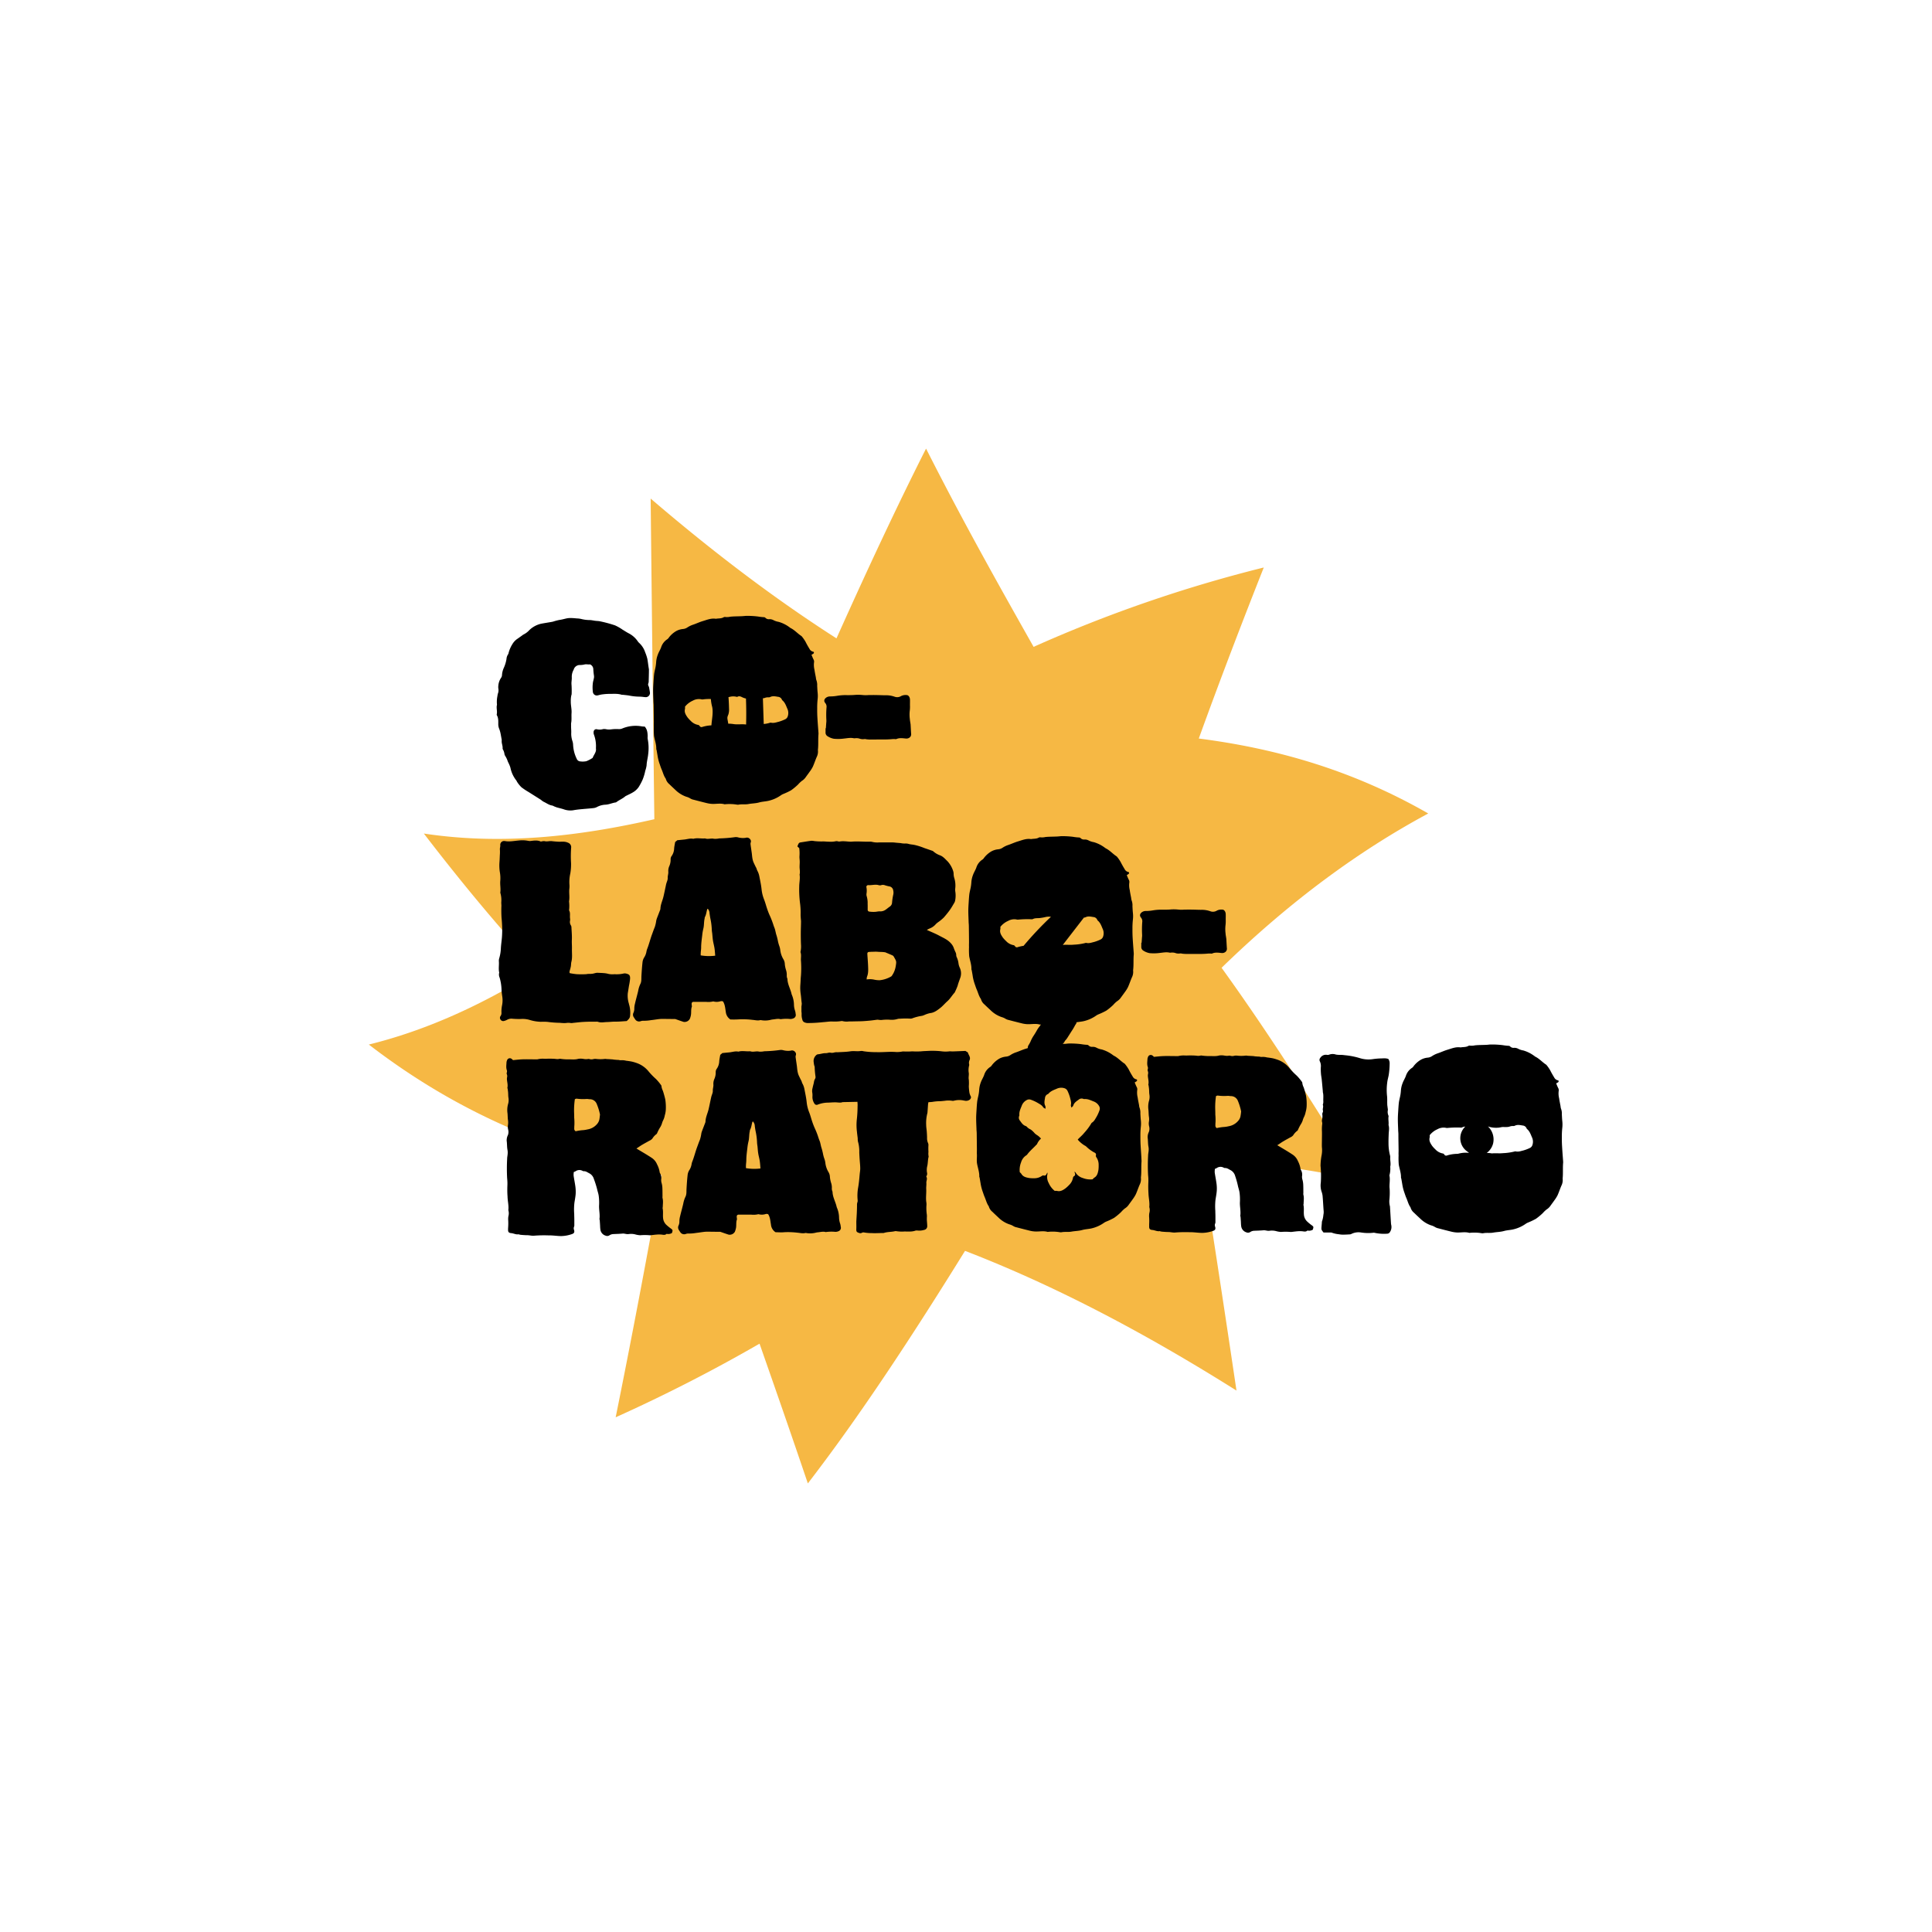 <svg id="Camada_1" data-name="Camada 1" xmlns="http://www.w3.org/2000/svg" viewBox="0 0 1080 1080"><defs><style>.cls-1{fill:#f6b844;}</style></defs><path class="cls-1" d="M682.87,541c38.51-37.45,77-65.55,115.53-86.26-42.75-24.51-85.51-36.41-128.27-41.9,12.11-33.45,24.22-65,36.33-95.61a769.76,769.76,0,0,0-128.67,44.37c-20-35.4-40.08-71.21-60.12-110.83-16.69,33-33.38,68.87-50.07,106.08C433,334.7,398.35,308.4,363.72,278.7q1,93.63,2.06,179.25c-42.95,9.8-85.9,14.51-128.85,8,21.28,27.72,42.57,53.32,63.85,76.26-31.53,19.82-63.06,33.92-94.6,41.7,54.57,42,109.14,61.64,163.71,73Q357,728.82,344.16,792.28a902.08,902.08,0,0,0,80.43-41.16c9,25.7,18,51.51,27,78.12,29.29-38,58.58-82.72,87.87-130,50.58,19.49,101.16,46.26,151.74,78.1-6.53-44-13.06-86.8-19.58-128,29.72.3,59.44,3.47,89.16,11C734.79,617.57,708.83,577,682.87,541Z"/><path d="M873.8,650a5.08,5.08,0,0,0,0-.78c-.2-2.79-.43-5.58-.59-8.37-.11-1.75-.14-3.5-.13-5.26a45.17,45.17,0,0,1,.24-5.07,17,17,0,0,0,0-3.9c-.13-1.22-.17-2.45-.24-3.66a7.74,7.74,0,0,0-.47-3.23,5.68,5.68,0,0,1-.25-1.34c-.27-1.47-.6-2.93-.79-4.41a11.15,11.15,0,0,1-.26-4.07,2.48,2.48,0,0,0-.28-1.71c-.41-.8-.72-1.64-1.13-2.59A11.89,11.89,0,0,0,871,605c.42-.35.38-1-.11-1.08a3,3,0,0,1-2.09-1.63c-.78-1.27-1.52-2.57-2.19-3.9a20.26,20.26,0,0,0-2.23-3.19c-2.15-1.35-3.8-3.37-6.11-4.5-.28-.15-.51-.4-.79-.57a19.11,19.11,0,0,0-5.92-2.91,9.72,9.72,0,0,1-2.78-.89,4.36,4.36,0,0,0-2.41-.59,2.64,2.64,0,0,1-2.15-.73,1.21,1.21,0,0,0-.86-.39,27.83,27.83,0,0,1-3.29-.37,48.55,48.55,0,0,0-6.82-.36c-.71,0-1.42.14-2.13.17-2.2.11-4.4.07-6.59.29a8.3,8.3,0,0,1-2.9.15,1.47,1.47,0,0,0-.93.24c-1.32.71-2.81.49-4.2.77-2.63-.43-5,.6-7.44,1.33-1.74.52-3.4,1.3-5.11,1.9a13.86,13.86,0,0,0-3.51,1.69,5.26,5.26,0,0,1-2.36.8,9.71,9.71,0,0,0-3.7,1.11,14,14,0,0,0-4.1,3.57,3.93,3.93,0,0,1-.9,1,8.3,8.3,0,0,0-3.49,4.54c-.5,1.4-1.36,2.68-1.85,4.09a13.83,13.83,0,0,0-.93,4.17,23.31,23.31,0,0,1-.66,4.19c-.19.9-.4,1.79-.5,2.69-.15,1.42-.24,2.86-.33,4.29s-.21,3.12-.21,4.68c0,1.95.1,3.9.17,5.85,0,.84.12,1.67.13,2.51,0,3,.08,6.11.11,9.17,0,.9-.07,1.82,0,2.72a43.43,43.43,0,0,0,.1,5.22c.42,2.42,1.33,4.77,1.24,7.28,0,.18.14.36.17.55.12.58.21,1.15.31,1.73s.2,1.14.29,1.72a25.55,25.55,0,0,0,1.25,4.71c.31.91.6,1.82,1,2.72.75,1.72,1.15,3.59,2.29,5.14a6,6,0,0,0,2,3.08c1.12,1.09,2.27,2.16,3.41,3.22a16.21,16.21,0,0,0,6.08,3.79,8.38,8.38,0,0,1,2.3,1,6,6,0,0,0,1.81.68c2.51.66,5,1.31,7.56,1.93a16.56,16.56,0,0,0,2.11.34c2.52.27,5.08-.47,7.58.25a.46.46,0,0,0,.2,0,25.09,25.09,0,0,1,6.42.15,3.8,3.8,0,0,0,1.16.07c1.86-.39,3.75,0,5.63-.35s4-.34,6-.9c1.68-.48,3.48-.51,5.18-.91a19.79,19.79,0,0,0,7.08-3.19,7.2,7.2,0,0,1,1.2-.63,38.26,38.26,0,0,0,4.38-2.08,33.16,33.16,0,0,0,3.89-3.23,15.42,15.42,0,0,1,2.09-2,7.24,7.24,0,0,0,2.22-2.15c.72-1,1.47-2,2.17-3a18.88,18.88,0,0,0,1.75-2.79c.8-1.77,1.39-3.64,2.17-5.42a6.82,6.82,0,0,0,.69-3.6,2.26,2.26,0,0,1,0-.58C873.81,655.75,873.55,652.88,873.8,650Zm-58-5.24a4.16,4.16,0,0,1-1.14.25,19.55,19.55,0,0,0-5.78.91,1.18,1.18,0,0,1-1.52-.55,1.25,1.25,0,0,0-.94-.59,7.4,7.4,0,0,1-4-2.23,16.69,16.69,0,0,1-1.84-2c-.94-1.4-1.89-2.83-1.39-4.68a5.32,5.32,0,0,0,0-1.27,11.39,11.39,0,0,1,4.37-3.36,7,7,0,0,1,4.55-.81,3.12,3.12,0,0,0,.95.11,55.1,55.1,0,0,1,7.38-.22,1.82,1.82,0,0,0,.78-.05,4.72,4.72,0,0,1,1.88-.51c-.13.12-.25.25-.37.38a9,9,0,0,0,1.72,13.71,6.65,6.65,0,0,0,.75.64c-.36,0-.74-.11-1.11-.11A15.75,15.75,0,0,0,815.79,644.79ZM856.65,640a2.73,2.73,0,0,1-1.47,1.74,22.75,22.75,0,0,1-3.65,1.38c-1.37.32-2.75.87-4.23.52a1.47,1.47,0,0,0-.77.09,31.75,31.75,0,0,1-6.35.89c-2.07.24-4.14-.09-6.19.15a13.52,13.52,0,0,0-2.91-.25,9.55,9.55,0,0,0,3.56-5.25,10,10,0,0,0-2.87-9.59,13.84,13.84,0,0,0,5.41.72c1.15,0,2.28-.49,3.47-.39a12.63,12.63,0,0,0,1.74,0,5.42,5.42,0,0,0,1.34-.2,5.23,5.23,0,0,1,2.1-.36,1.79,1.79,0,0,0,.95-.15c1.45-.74,3-.37,4.41-.13a2.52,2.52,0,0,1,2.14,1.5,1.27,1.27,0,0,0,.32.49c1.41,1.18,2,2.88,2.67,4.48A5.77,5.77,0,0,1,856.65,640Z"/><path d="M679.15,653.4a11.23,11.23,0,0,0-.12,2c.29,2.06.72,4.11,1,6.18a20.72,20.72,0,0,1,.15,4.09c-.12,1.68-.46,3.34-.71,5a35,35,0,0,0-.1,6.23c0,1,.06,2.08.06,3.12s0,1.94,0,2.91a2.18,2.18,0,0,1-.14,1,2.36,2.36,0,0,0,0,1.88c.33,1.25,0,1.87-1.19,2.27a19.4,19.4,0,0,1-5.93,1.11c-2.41,0-4.77-.44-7.19-.38a75.34,75.34,0,0,0-7.81.15c-1.39.19-2.69-.25-4.05-.25-1.09,0-2.19-.1-3.29-.18a7.63,7.63,0,0,1-1.15-.18c-.12,0-.25-.17-.35-.15-1.47.29-2.77-.53-4.18-.64s-1.77-.7-1.76-1.87c0-.45,0-.9,0-1.35a30.66,30.66,0,0,0,0-3.71,10.15,10.15,0,0,1,.09-2.53,5.92,5.92,0,0,0,0-3.26,1,1,0,0,1,0-.39c.24-2.49-.42-4.92-.47-7.38a52.72,52.72,0,0,1-.08-6,26.54,26.54,0,0,0-.13-4.08,102.55,102.55,0,0,1,0-11c0-.91.23-1.81.29-2.72a8.42,8.42,0,0,0-.07-2.13c-.36-1.72-.22-3.47-.48-5.19a6.64,6.64,0,0,1,.69-3.2,5.18,5.18,0,0,0,.15-3.06,6.52,6.52,0,0,1-.12-2.71,8.5,8.5,0,0,0,0-2.71c-.2-1.29-.14-2.61-.29-3.9a12.65,12.65,0,0,1,.44-5.39,8,8,0,0,0,.08-3.3c-.14-1.1-.07-2.2-.21-3.29-.06-.51-.13-1-.21-1.54,0-.19-.19-.39-.15-.55.38-1.58-.12-3.11-.24-4.66a4.58,4.58,0,0,1,.06-1.17,2.7,2.7,0,0,0-.11-1.73,1.5,1.5,0,0,1,0-1.12,2,2,0,0,0,0-1.15c-.55-1.47-.25-3-.19-4.46a3.16,3.16,0,0,1,.3-1.12,1.61,1.61,0,0,1,2.53-.82,6.89,6.89,0,0,1,.8.72c1.7-.15,3.44-.37,5.19-.43,2.35-.09,4.7,0,7,0,.46,0,.92.06,1.37,0a13.28,13.28,0,0,1,3.09-.36,23.57,23.57,0,0,0,2.91,0c1.42,0,2.86,0,4.27.15a5.45,5.45,0,0,0,2.13-.06,1.67,1.67,0,0,1,.59-.05,31.53,31.53,0,0,0,3.86.31c2-.1,4,.27,6-.31a9,9,0,0,1,3.11.07,7.23,7.23,0,0,0,2.13.06,1.84,1.84,0,0,1,1,0,4,4,0,0,0,2.31,0,5,5,0,0,1,1.34-.08,20.4,20.4,0,0,0,5.06,0,4.1,4.1,0,0,1,1,.1c.91.06,1.82.08,2.73.15.52,0,1,.12,1.54.18l1.35.1c.37,0,.75,0,1.12.07a4,4,0,0,0,1.15.15,8.3,8.3,0,0,1,2.9.27c1.1.13,2.19.28,3.28.49a22,22,0,0,1,2.24.65,14.88,14.88,0,0,1,7.12,4.89,40,40,0,0,0,4.06,4.18,28.24,28.24,0,0,1,2.87,3.45.87.87,0,0,1,.2.53,7.62,7.62,0,0,0,.79,2.6,49.85,49.85,0,0,1,1.35,4.86,29,29,0,0,1,.29,5.65,14,14,0,0,1-.56,3.24,10.63,10.63,0,0,1-1,2.93,9.64,9.64,0,0,0-.62,1.65,9.12,9.12,0,0,1-1.09,2.27,25.88,25.88,0,0,0-1.44,2.77c-.14.28-.24.68-.48.82a8.93,8.93,0,0,0-2.34,2.56,4.26,4.26,0,0,1-1.57,1.13c-1.42.79-2.85,1.56-4.24,2.4-1,.62-2,1.36-3.08,2,2.88,1.74,5.65,3.31,8.3,5.07a8,8,0,0,1,3.24,3.79,13.83,13.83,0,0,1,1.43,4.2,1.47,1.47,0,0,0,.23.74,5.12,5.12,0,0,1,.64,3.58,5.31,5.31,0,0,0,.24,1.9,12.26,12.26,0,0,1,.43,2.7c.08,1.55.06,3.12.08,4.68a3.5,3.5,0,0,0,0,1c.47,1.68.15,3.37.14,5,0,.26-.15.54-.09.78.4,1.73.09,3.49.24,5.24a5.94,5.94,0,0,0,1.69,3.83,23.78,23.78,0,0,0,2.55,2.13c1.23.91,1.26.92.74,2.59a4,4,0,0,1-3,.46c-.88.88-1.92.51-2.95.41a16.31,16.31,0,0,0-2.52,0c-1.16.09-2.32.26-3.49.38a1.88,1.88,0,0,1-.58,0,31.62,31.62,0,0,0-5.24,0,12.76,12.76,0,0,1-2.5-.4,9.5,9.5,0,0,0-3.86-.27c-1.19.23-2.28-.36-3.46-.25-1.75.16-3.51.2-5.26.27a4.29,4.29,0,0,0-2.19.75,2.22,2.22,0,0,1-2,.15,4.16,4.16,0,0,1-3-3.71c-.12-.77-.1-1.56-.15-2.34s-.11-1.69-.18-2.53c0-.26-.18-.52-.14-.77.35-2.59-.36-5.15-.21-7.75a29.63,29.63,0,0,0-.21-5.07c-.15-1.28-.63-2.52-.9-3.79a50,50,0,0,0-1.58-5.63,5.19,5.19,0,0,0-2.62-3.24c-1-.49-1.85-1.21-3.05-1.14a1.55,1.55,0,0,1-.74-.22,3.67,3.67,0,0,0-3.9.25A8.13,8.13,0,0,1,679.15,653.4Zm1.05-22.79a26.8,26.8,0,0,1,3.55-.59,15.78,15.78,0,0,0,3.07-.44,8.86,8.86,0,0,0,5.16-2.83,5.72,5.72,0,0,0,1.41-2.49,27.89,27.89,0,0,0,.4-2.89,1.67,1.67,0,0,0-.1-.57c-.11-.5-.21-1-.37-1.5a29.56,29.56,0,0,0-1.31-3.85,4.18,4.18,0,0,0-3.92-2.72c-.59,0-1.18-.17-1.76-.14a26.62,26.62,0,0,1-5.64-.17c-.28,0-.6.18-.94.29a42.35,42.35,0,0,0-.45,6.24c0,1.36.1,2.73.07,4.1a30.13,30.13,0,0,1,.11,4.25,12.69,12.69,0,0,0-.06,1.75A1.56,1.56,0,0,0,680.2,630.61Z"/><path d="M433.53,688.82a5.65,5.65,0,0,1-2.56-4.29c-.35-1.92-.4-3.91-1.53-5.74a1.92,1.92,0,0,0-1.56-.09,7,7,0,0,1-3.48.14,1.32,1.32,0,0,0-.58-.07,11.51,11.51,0,0,1-3.88.22c-2,0-4,0-6.05,0-.33,0-.65,0-1,0a1,1,0,0,0-1.05,1.14,7.18,7.18,0,0,0,.06.79c0,.26.14.55.05.77-.57,1.51-.25,3.11-.51,4.64a10.38,10.38,0,0,1-.66,2.25,3.34,3.34,0,0,1-3.47,1.59c-1.49-.47-2.95-1-4.63-1.58-2.29,0-4.81-.06-7.34-.07a16.81,16.81,0,0,0-2.13.15c-1.35.16-2.7.4-4.05.54a23.92,23.92,0,0,1-4.47.35,3.71,3.71,0,0,0-1.33.24,2.6,2.6,0,0,1-3.07-1c-.27-.37-.51-.76-.75-1.15a2.51,2.51,0,0,1-.22-2.59,5.27,5.27,0,0,0,.46-2.47,11.82,11.82,0,0,1,.4-2.69c.32-1.4.7-2.79,1.06-4.18.23-.94.49-1.88.7-2.83a15.59,15.59,0,0,1,1.23-3.89c.71-1.38.51-2.92.6-4.39.14-2.53.31-5.05.59-7.57a6.6,6.6,0,0,1,1.08-3.11,8.47,8.47,0,0,0,1.15-3.1,7.53,7.53,0,0,1,.34-1.32c1.1-2.71,1.76-5.57,2.78-8.31.5-1.33.95-2.67,1.52-4a19.16,19.16,0,0,0,.82-3.61,8.41,8.41,0,0,1,.38-1.3c.52-1.4,1.08-2.8,1.61-4.2a3.53,3.53,0,0,0,.34-1.12c.06-2.4,1.16-4.53,1.71-6.8.45-1.9.82-3.81,1.23-5.72.1-.44.19-.89.3-1.33.27-1.14.9-2.19.85-3.4s.42-2.27.32-3.47a6.62,6.62,0,0,1,.53-3.06,8.89,8.89,0,0,0,.77-3.78,3.1,3.1,0,0,1,.61-2,7.84,7.84,0,0,0,1.36-4.18c.1-1.22.38-2.43.57-3.57l1.2-1,3.93-.38c1.67-.17,3.31-.79,5-.41,2.18-.63,4.39,0,6.58-.22,1.63.64,3.33-.21,5,.21a10.33,10.33,0,0,0,2.9-.2,75.15,75.15,0,0,0,9-.74,5,5,0,0,1,1.53.15,10.82,10.82,0,0,0,4.25.26,2.2,2.2,0,0,1,2.59.89,1.74,1.74,0,0,1,.28,1.65,2.55,2.55,0,0,0-.13,1.13c.21,1.62.47,3.23.69,4.84.11.82.16,1.66.29,2.48a12.46,12.46,0,0,0,.52,2.27c.39,1,.92,2,1.4,3a5.38,5.38,0,0,1,.49,1,6,6,0,0,0,.67,1.59,11,11,0,0,1,.88,2.77c.47,2.42,1,4.83,1.25,7.31a20.92,20.92,0,0,0,1.44,5.67c.66,1.69,1.09,3.47,1.68,5.18a39.28,39.28,0,0,0,1.59,4,44.66,44.66,0,0,1,2,5.31c.21.61.47,1.21.69,1.82.12.37.2.75.29,1.12l.39,1.71a33.14,33.14,0,0,1,1,3.74,18.46,18.46,0,0,0,.88,3.19,10.69,10.69,0,0,1,.45,1.9,12.77,12.77,0,0,0,1.79,5.34,5.59,5.59,0,0,1,.78,2.76,16,16,0,0,0,.66,3.23,8.28,8.28,0,0,1,.41,3.09,4.41,4.41,0,0,0,.19,1.33c0,.19.19.36.2.54.06,3.08,1.75,5.7,2.34,8.63a14.72,14.72,0,0,1,1.31,5.85,11,11,0,0,0,.63,3.4,8,8,0,0,1,.31,1.71,2,2,0,0,1-1.27,2.48,4.26,4.26,0,0,1-1.71.35,23.11,23.11,0,0,0-5.45.12c-1.42-.44-2.83,0-4.24.13a7.93,7.93,0,0,0-1,.14,12.91,12.91,0,0,1-5.63.27,1.14,1.14,0,0,0-.58,0c-1.44.35-2.85-.08-4.27-.18a44.21,44.21,0,0,0-7.37-.28C436.82,689,435.11,688.82,433.53,688.82ZM420.89,626.9c-.2.17-.28.2-.3.25-.45,1.48-.54,3.08-1.33,4.47-.12.21-.06.52-.12.77-.46,1.89-.25,3.86-.75,5.75a28,28,0,0,0-.61,3.66c-.24,2.06-.53,4.13-.58,6.21a20.88,20.88,0,0,1-.15,2.51A16.77,16.77,0,0,0,417,653a27.77,27.77,0,0,0,8.1.18c-.12-1.4-.19-2.82-.4-4.22s-.63-2.8-.85-4.21-.28-2.72-.42-4.08a16.11,16.11,0,0,1-.23-1.93,35.6,35.6,0,0,0-.85-6.58c-.16-.89-.3-1.79-.42-2.69A3.79,3.79,0,0,0,420.89,626.9Z"/><path d="M479.32,615.92l-8.29.17c-1.21.48-2.43.17-3.66.13-1.43-.05-2.87.09-4.3.15a16.38,16.38,0,0,0-6.1,1.17,1.4,1.4,0,0,1-1.7-.63,6.72,6.72,0,0,1-1.12-3.86,9.72,9.72,0,0,0-.12-2.52,5.92,5.92,0,0,1,.2-2.31c.21-1.09.55-2.14.76-3.23a4.63,4.63,0,0,1,.59-1.83,2.07,2.07,0,0,0,.3-1.3,43.41,43.41,0,0,1-.47-5.46,6.51,6.51,0,0,0-.29-.92c-.13-.71-.24-1.42-.31-2.13a4.4,4.4,0,0,1,1.45-3.51,1.7,1.7,0,0,1,1-.49c1.5-.1,2.91-.71,4.44-.61a8.06,8.06,0,0,0,1.33-.23,3.69,3.69,0,0,1,1.14-.07,4.1,4.1,0,0,0,2.3-.13,6,6,0,0,1,1.71-.09c2.4-.15,4.83-.16,7.2-.53,2-.3,3.9.15,5.83-.19a4.36,4.36,0,0,1,1.55.16,47.38,47.38,0,0,0,7.15.5c3.72.13,7.43-.39,11.15-.06a16.91,16.91,0,0,0,2.91-.21,5.2,5.2,0,0,1,1.16-.12,35.21,35.21,0,0,0,4.82-.06,39.85,39.85,0,0,0,4.89,0c1.44-.16,2.86-.17,4.29-.26a47,47,0,0,1,7.22.24,17,17,0,0,0,4.1.05c.83-.11,1.69.07,2.54,0,2.2-.06,4.4-.17,6.69-.26l1.08.67c.11.07.28.14.3.23.33,1.4,1.68,2.58.94,4.21a3.51,3.51,0,0,0-.26,2.28,1.47,1.47,0,0,1,0,.78,9.86,9.86,0,0,0-.17,4.25c.1,1.25-.26,2.48,0,3.65a22.72,22.72,0,0,1,0,3.69,32.69,32.69,0,0,0,.39,3.83,10.71,10.71,0,0,0,.83,2.08,1.89,1.89,0,0,1-.74,1.59,3.46,3.46,0,0,1-2.42.61c-.38-.08-.77-.13-1.16-.21a12,12,0,0,0-5,.11,2.76,2.76,0,0,1-1.13.11,13.42,13.42,0,0,0-4.29,0c-.91.07-1.82.21-2.73.22a25.44,25.44,0,0,0-3.89.34c-.76.14-1.54.14-2.42.21a9.61,9.61,0,0,0-.22,1.12c-.11,1.48-.2,3-.31,4.45a3.35,3.35,0,0,1-.13.77,21.82,21.82,0,0,0-.61,6.39c0,1.16.22,2.33.31,3.49s.17,2.47.18,3.71a6.64,6.64,0,0,0,.45,2.68,3,3,0,0,1,.33,1.3,29.4,29.4,0,0,0,0,3.87,8.52,8.52,0,0,0,.05,2.31,1.07,1.07,0,0,1,0,.59c-.46,1.77-.31,3.62-.81,5.41a9.21,9.21,0,0,0-.06,3.19,2.58,2.58,0,0,1-.19,1.87c-.11.15-.23.43-.16.54.73,1.14-.09,2.28,0,3.43s-.14,2.22-.08,3.32c.15,2.6-.36,5.21.11,7.8a8.71,8.71,0,0,1,0,1.77,25.61,25.61,0,0,0,.24,4.87,10.34,10.34,0,0,1,0,1.76c0,.38,0,.77,0,1.16.07,1.16.2,2.33.22,3.49a2.06,2.06,0,0,1-1.69,2.1,9.69,9.69,0,0,1-3.47.39,3.64,3.64,0,0,0-1.36,0c-2,.73-4.09.52-6.17.5a20.37,20.37,0,0,1-4.68-.19,2.33,2.33,0,0,0-1,.1c-1.91.39-3.9.28-5.78.88a1.59,1.59,0,0,1-.38.06c-2.15,0-4.31.17-6.46.05a24.24,24.24,0,0,1-4.41-.37,1.71,1.71,0,0,0-1.12.2,1.76,1.76,0,0,1-1.5.1c-1.51-.47-1.68-.76-1.62-2.4.05-1.3,0-2.6,0-3.9.06-1.55.19-3.1.26-4.65s.12-3,.13-4.48a4.61,4.61,0,0,1,.22-1.73,2.62,2.62,0,0,0,.13-1.15,26.11,26.11,0,0,1,.33-7.38c.39-2.3.6-4.63.8-7,.1-1.09.3-2.17.32-3.29,0-1.57-.18-3.12-.29-4.67s-.2-3-.25-4.48a19.21,19.21,0,0,0-.74-6,8.25,8.25,0,0,1-.13-1.74c-.13-1.23-.32-2.45-.43-3.69a29.81,29.81,0,0,1-.06-7,67.92,67.92,0,0,0,.41-7.39C479.46,617.63,479.37,616.86,479.32,615.92Z"/><path d="M776.05,591.93a4.08,4.08,0,0,1,.77,2.62,45,45,0,0,1-.53,6.46c-.26,1.37-.67,2.72-.82,4.1a31.29,31.29,0,0,0-.12,7.43c.19,1.5.07,3,.13,4.56,0,.76.15,1.52.23,2.28a5.57,5.57,0,0,1,.12,1.13,5.18,5.18,0,0,0,.34,3.18.62.62,0,0,1,.05.38c-.27,1.52.14,3,0,4.54a1.25,1.25,0,0,0,0,.38c.51,1.64.13,3.28.07,4.93s-.13,3.31-.1,5a27.53,27.53,0,0,0,.75,6.63,4.33,4.33,0,0,1,.21,1.32c-.15,1.77.46,3.54,0,5.31a13.16,13.16,0,0,1-.43,4.71.82.82,0,0,0,0,.38c.48,2.4-.2,4.81.1,7.24a40.05,40.05,0,0,1-.11,5.89,10.15,10.15,0,0,0,.24,3.8,1.78,1.78,0,0,1,.07.57c.19,3,.36,6.09.56,9.13,0,.44.16.88.21,1.32a5.13,5.13,0,0,1-.79,3.49,1.87,1.87,0,0,1-1.6.94,24.08,24.08,0,0,1-3.5,0,25,25,0,0,1-3.64-.53,1.41,1.41,0,0,0-.58,0,25.59,25.59,0,0,1-6.77-.14,8.92,8.92,0,0,0-5.35.74,2.5,2.5,0,0,1-.91.3c-1.29.08-2.58.15-3.87.16a12.93,12.93,0,0,1-2.32-.22,16,16,0,0,1-4-.9,1,1,0,0,0-.39-.07h-4.19a11,11,0,0,1-1-1.35,2.39,2.39,0,0,1-.19-1.1c.05-1,.16-2,.24-3a2.73,2.73,0,0,1,.07-.76,15,15,0,0,0,.79-3.73,7.24,7.24,0,0,0,.16-1.86c-.23-2.67-.33-5.34-.56-8a10.39,10.39,0,0,0-.6-3,11.08,11.08,0,0,1-.45-5.1,57.26,57.26,0,0,0-.15-9.35,2.32,2.32,0,0,1,0-.38,34.1,34.1,0,0,1,.54-5.27,14.9,14.9,0,0,0,.23-4.74c-.07-1.33,0-2.66,0-4,0-1.78.09-3.56,0-5.35a22.89,22.89,0,0,1,.14-3.41,3.08,3.08,0,0,0-.09-1.48,2.9,2.9,0,0,1,0-1.14,8.31,8.31,0,0,0,.16-3.22c-.06-.21.12-.49.18-.73s.32-.8.21-1.11c-.38-1.07.39-2.14-.07-3.2-.08-.19.09-.48.13-.73a5.52,5.52,0,0,0,.13-1.13c-.12-1.77.21-3.57-.27-5.32a1.58,1.58,0,0,1,0-.38c-.21-2.28-.41-4.57-.64-6.85-.11-1-.33-2-.4-3a29.5,29.5,0,0,1-.1-3.64,6.05,6.05,0,0,0-.53-3.35,1.77,1.77,0,0,1,.26-2,3.7,3.7,0,0,1,3.52-1.67,2.58,2.58,0,0,0,1.33-.05,5.56,5.56,0,0,1,3.81-.1,10.54,10.54,0,0,0,2.31.18,17.66,17.66,0,0,1,2.71.2,41.53,41.53,0,0,1,8.42,1.64,16.19,16.19,0,0,0,7.12.57,39.08,39.08,0,0,1,5.63-.43A7.74,7.74,0,0,1,776.05,591.93Z"/><path d="M518.11,519.84c2.47,1.12,4.67,2,6.71,3.08,2.32,1.27,4.85,2.27,6.68,4.33a7.47,7.47,0,0,1,1.58,2.45,21.78,21.78,0,0,0,.95,2.35,3.93,3.93,0,0,1,.51,1.86,2.73,2.73,0,0,0,.25,1.12,11.37,11.37,0,0,1,1,3.37,8.25,8.25,0,0,0,.75,2.6,7.49,7.49,0,0,1,.15,5.89c-.46,1.36-1,2.69-1.35,4.08a31.36,31.36,0,0,1-1.72,3.93c-1.42,1.51-2.42,3.37-4,4.76-1.41,1.25-2.62,2.74-4.11,3.88s-3.26,2.56-5.49,2.78a15.3,15.3,0,0,0-3.13,1,8.27,8.27,0,0,1-1.46.53,26.42,26.42,0,0,0-5.48,1.41,2.94,2.94,0,0,1-1.35.14,46.46,46.46,0,0,0-5.66.07,3.73,3.73,0,0,0-1.16.13,11.23,11.23,0,0,1-4,.46,23.74,23.74,0,0,0-4.84.1,8.63,8.63,0,0,1-1.75-.07,4,4,0,0,0-.77-.07c-1.29.15-2.57.35-3.87.48s-2.85.26-4.28.34-2.59.07-3.88.1-2.61.07-3.91.06a9.18,9.18,0,0,1-3.5-.2,1.43,1.43,0,0,0-.77,0,25.5,25.5,0,0,1-5.24.21c-1.62,0-3.24.29-4.86.38a78,78,0,0,1-8.78.49,4.82,4.82,0,0,1-1.67-.41,2,2,0,0,1-1.15-1.51,8.7,8.7,0,0,1-.39-3.09,8,8,0,0,0-.11-1.36c0-1,0-1.93,0-2.9a10.6,10.6,0,0,0,.18-1.74c-.26-1.68-.32-3.37-.56-5a24.26,24.26,0,0,1-.22-5.45c.14-1.61.14-3.24.31-4.86a58.08,58.08,0,0,0,0-8.75c-.07-1.49.3-3-.22-4.47a1.15,1.15,0,0,1,.06-.57,14.91,14.91,0,0,0,.19-3.89c-.08-2.15-.11-4.31-.1-6.46s.11-4.17.13-6.25c0-.64-.1-1.29-.14-1.93s-.1-1.31-.09-2a39.1,39.1,0,0,0-.26-5.82,61.81,61.81,0,0,1-.51-9.91c0-2.21.57-4.41.19-6.63.4-1.42,0-2.85,0-4.27,0-1,.1-2.07.08-3.1s-.2-1.94-.14-2.91a22.14,22.14,0,0,0-.12-4.46l-1.06-1c.22-.5.39-1,.63-1.44a1.37,1.37,0,0,1,1.06-.78c2.06-.31,4.11-.67,6.18-.93a11.71,11.71,0,0,1,1.74.19,36.67,36.67,0,0,0,4.06.2c1.29-.09,2.59.13,3.9.12a13.19,13.19,0,0,0,4.06-.28,2.5,2.5,0,0,1,1,.1,3.3,3.3,0,0,0,1,.1c2-.37,3.91,0,5.86.08a6.81,6.81,0,0,0,.78,0c3.38-.3,6.76.09,10.14,0a4.79,4.79,0,0,1,1.56.15,12.09,12.09,0,0,0,3.69.27c2.54,0,5.08,0,7.62,0,.71,0,1.43.12,2.14.18l2.34.19a9.42,9.42,0,0,0,2.5.24,6,6,0,0,1,2.28.33c.58.09,1.15.21,1.74.26a19,19,0,0,1,2.27.46,34.73,34.73,0,0,1,4.42,1.48c1.35.46,2.69.91,4,1.38a2.81,2.81,0,0,1,1.06.5,11.49,11.49,0,0,0,3.84,2.24c1.74.71,2.81,2.07,4.05,3.26a14.41,14.41,0,0,1,3.3,5.91,6.34,6.34,0,0,1,.13,1.16,8.61,8.61,0,0,0,.31,2.12,14.12,14.12,0,0,1,.6,6,6.76,6.76,0,0,0,0,1.56,14.48,14.48,0,0,1-.06,5.21,3.63,3.63,0,0,1-.47,1.26c-.82,1.39-1.62,2.81-2.56,4.12s-2.14,2.78-3.29,4.09a23.06,23.06,0,0,1-3.14,2.6,10.33,10.33,0,0,0-1.34,1.12,8.45,8.45,0,0,1-3.48,2.45A15.07,15.07,0,0,0,518.11,519.84Zm-33.64,27.68a11.28,11.28,0,0,1,4.29.13,13,13,0,0,0,3.1.29,15.91,15.91,0,0,0,6.25-2.06,1.2,1.2,0,0,0,.42-.39,12.6,12.6,0,0,0,2.18-5.33c.45-2.74.44-2.75-.93-5.13a2.11,2.11,0,0,0-.74-.89c-1.4-.65-2.83-1.22-4.25-1.82-.06,0-.13,0-.2,0-1.28-.23-2.58-.14-3.85-.26s-2.31,0-3.46,0c-.39,0-.77.06-1.15.06-1,0-1.33.34-1.27,1.26.12,2.13.32,4.26.4,6.4s.24,4.29-.64,6.34A5.59,5.59,0,0,0,484.47,547.52Zm.57-41.94c0,1,0,1.94,0,2.91a1,1,0,0,0,.9,1.1,16.65,16.65,0,0,0,2.91.15c1,0,2.07-.34,3.09-.28a4.93,4.93,0,0,0,2.95-.81c.88-.55,1.65-1.27,2.51-1.85a2.86,2.86,0,0,0,1.27-2.26,31.36,31.36,0,0,1,.66-4.4,5.19,5.19,0,0,0,0-2.32,2.64,2.64,0,0,0-2.29-2.34,18.9,18.9,0,0,1-2.43-.64,3.14,3.14,0,0,0-1.92-.07,2.31,2.31,0,0,1-1.32.09c-2-.67-4,.09-6-.07a1,1,0,0,0-1,1.35,10.49,10.49,0,0,1,0,3.49,3.54,3.54,0,0,0,.17,1.52A13.57,13.57,0,0,1,485,505.58Z"/><path d="M320.76,655.17a10.38,10.38,0,0,0-.11,2c.29,2.07.72,4.12,1,6.18a22.4,22.4,0,0,1,.15,4.09c-.12,1.68-.47,3.35-.71,5a34.12,34.12,0,0,0-.1,6.23c0,1,.06,2.08.06,3.12s0,1.94,0,2.91a2.26,2.26,0,0,1-.13,1,2.35,2.35,0,0,0,0,1.89c.33,1.25,0,1.87-1.19,2.27a19.46,19.46,0,0,1-5.93,1.11c-2.41,0-4.78-.44-7.2-.38a72.42,72.42,0,0,0-7.8.15c-1.4.19-2.7-.25-4.05-.25-1.1,0-2.2-.1-3.29-.18a8.87,8.87,0,0,1-1.15-.18c-.12,0-.25-.18-.35-.16-1.47.3-2.77-.52-4.18-.64s-1.77-.7-1.77-1.86c0-.45,0-.9.05-1.35a33,33,0,0,0,.05-3.72,10.09,10.09,0,0,1,.08-2.52,5.92,5.92,0,0,0,0-3.26.86.86,0,0,1,0-.39c.24-2.49-.43-4.92-.47-7.39a52.65,52.65,0,0,1-.09-6,25.37,25.37,0,0,0-.13-4.08,100,100,0,0,1,0-11c0-.9.23-1.8.28-2.71a8.42,8.42,0,0,0-.07-2.13c-.35-1.72-.21-3.48-.47-5.19a6.48,6.48,0,0,1,.69-3.21,5.15,5.15,0,0,0,.15-3,6.52,6.52,0,0,1-.12-2.71,8.87,8.87,0,0,0,0-2.72c-.19-1.28-.13-2.6-.28-3.89a12.63,12.63,0,0,1,.44-5.39,8,8,0,0,0,.08-3.3c-.15-1.1-.08-2.2-.21-3.29-.06-.51-.13-1-.21-1.54,0-.19-.2-.39-.16-.56.38-1.58-.11-3.1-.24-4.65a5.08,5.08,0,0,1,.06-1.17,2.7,2.7,0,0,0-.1-1.73,1.52,1.52,0,0,1,0-1.13,2,2,0,0,0,0-1.14c-.55-1.47-.25-3-.2-4.46a3.53,3.53,0,0,1,.31-1.13,1.61,1.61,0,0,1,2.53-.81,6.89,6.89,0,0,1,.8.72c1.69-.15,3.44-.37,5.19-.44,2.34-.08,4.7,0,7.05,0a12.56,12.56,0,0,0,1.37,0,13.78,13.78,0,0,1,3.08-.37,21.79,21.79,0,0,0,2.91,0c1.43,0,2.86,0,4.28.15a5.45,5.45,0,0,0,2.13-.06,1.61,1.61,0,0,1,.58,0,29.8,29.8,0,0,0,3.87.3c2-.09,4.05.28,6-.3a9,9,0,0,1,3.11.07,7.24,7.24,0,0,0,2.13.05,2,2,0,0,1,1,0,4.07,4.07,0,0,0,2.32,0,4.59,4.59,0,0,1,1.34-.08,20.89,20.89,0,0,0,5.06,0,4.15,4.15,0,0,1,1,.1c.91,0,1.82.08,2.73.14.51,0,1,.13,1.54.18s.89.07,1.34.11.76,0,1.13.07a4.28,4.28,0,0,0,1.15.15,8.51,8.51,0,0,1,2.89.26c1.1.13,2.2.28,3.28.5a23,23,0,0,1,2.25.65,14.85,14.85,0,0,1,7.11,4.89,40.12,40.12,0,0,0,4.07,4.18,28.24,28.24,0,0,1,2.87,3.45.87.87,0,0,1,.2.53,7.57,7.57,0,0,0,.79,2.59q.79,2.4,1.35,4.87a29,29,0,0,1,.29,5.65,13.53,13.53,0,0,1-.57,3.23,10,10,0,0,1-1,2.94,10.16,10.16,0,0,0-.61,1.65,9.12,9.12,0,0,1-1.09,2.27,23.3,23.3,0,0,0-1.44,2.76c-.15.29-.24.68-.48.83a8.79,8.79,0,0,0-2.34,2.56,4.56,4.56,0,0,1-1.57,1.13c-1.42.79-2.85,1.56-4.25,2.39-1.05.63-2,1.36-3.07,2,2.87,1.75,5.64,3.32,8.3,5.07a8,8,0,0,1,3.23,3.79,13.71,13.71,0,0,1,1.43,4.21,1.58,1.58,0,0,0,.24.74,5.21,5.21,0,0,1,.64,3.57,5.57,5.57,0,0,0,.23,1.91,11.7,11.7,0,0,1,.43,2.69c.08,1.56.06,3.12.08,4.69a4.49,4.49,0,0,0,0,1c.48,1.67.16,3.36.14,5,0,.26-.14.53-.08.77.4,1.74.09,3.5.24,5.24a6,6,0,0,0,1.68,3.84,24.83,24.83,0,0,0,2.56,2.12c1.23.92,1.25.93.74,2.59a4,4,0,0,1-3,.47c-.87.88-1.91.51-2.94.41a15.15,15.15,0,0,0-2.52,0c-1.17.08-2.33.25-3.49.38a2.33,2.33,0,0,1-.59,0,30.45,30.45,0,0,0-5.23,0,12.53,12.53,0,0,1-2.5-.4,9.38,9.38,0,0,0-3.87-.27c-1.18.23-2.28-.36-3.46-.26-1.74.16-3.5.2-5.25.28a4.29,4.29,0,0,0-2.19.75,2.19,2.19,0,0,1-2,.14,4.12,4.12,0,0,1-3-3.7c-.12-.77-.11-1.56-.16-2.34s-.1-1.69-.17-2.53c0-.26-.18-.53-.15-.77.36-2.59-.36-5.16-.21-7.75a28.76,28.76,0,0,0-.2-5.08c-.15-1.28-.63-2.51-.9-3.78A52.23,52.23,0,0,0,332,659.1a5.19,5.19,0,0,0-2.62-3.24c-1-.49-1.86-1.21-3-1.15a1.47,1.47,0,0,1-.75-.21,3.65,3.65,0,0,0-3.89.25A8.89,8.89,0,0,1,320.76,655.17Zm1.05-22.79a28.59,28.59,0,0,1,3.56-.58,15.69,15.69,0,0,0,3.06-.45,8.78,8.78,0,0,0,5.17-2.82A5.82,5.82,0,0,0,335,626c.2-.95.28-1.92.39-2.89a1.93,1.93,0,0,0-.09-.57c-.12-.5-.22-1-.37-1.5a29.6,29.6,0,0,0-1.32-3.85,4.13,4.13,0,0,0-3.92-2.72c-.58,0-1.17-.17-1.75-.14a26.58,26.58,0,0,1-5.64-.18c-.28,0-.6.18-.95.3a43.76,43.76,0,0,0-.45,6.24c0,1.36.11,2.73.08,4.09a28.84,28.84,0,0,1,.1,4.26,16.86,16.86,0,0,0-.06,1.75A1.57,1.57,0,0,0,321.81,632.38Z"/><path d="M360.41,406.17c1.41,1.57,1.61,3.49,1.64,5.47a6.09,6.09,0,0,0,0,1.35,26,26,0,0,1,.3,8.49c-.18,2.15-.83,4.21-.9,6.38a15.84,15.84,0,0,1-.74,3,27.76,27.76,0,0,1-1.44,4.87A31.85,31.85,0,0,1,357,440a10,10,0,0,1-3.32,3c-1.11.67-2.31,1.19-3.47,1.78a3.18,3.18,0,0,0-.68.37c-1.47,1.3-3.32,2-4.89,3.19a1.07,1.07,0,0,1-.53.24c-1.87.26-3.59,1.11-5.5,1.24a11.18,11.18,0,0,0-4.84,1.27,5.19,5.19,0,0,1-1.84.61c-1.94.23-3.89.37-5.84.54-1.68.15-3.35.31-5,.58a10.8,10.8,0,0,1-5.6-.29c-1.34-.49-2.75-.77-4.12-1.17-.56-.16-1.1-.4-1.64-.61a4.62,4.62,0,0,0-1.08-.46c-1.8-.26-3.2-1.4-4.8-2.12a6.41,6.41,0,0,1-.95-.65c-.26-.19-.5-.41-.78-.59l-6.59-4.16a38.65,38.65,0,0,1-4.06-2.7,17.19,17.19,0,0,1-2.33-2.87c-.24-.3-.33-.72-.58-1a16.72,16.72,0,0,1-3.22-7,13.37,13.37,0,0,0-.67-1.83c-.25-.6-.57-1.17-.83-1.77a12.53,12.53,0,0,0-1.4-3,3.12,3.12,0,0,1-.44-1.08,7,7,0,0,0-.87-2.58,1.24,1.24,0,0,1-.16-.76c.06-1.44-.67-2.77-.5-4.23a4.3,4.3,0,0,0-.15-1.16c-.21-1.15-.39-2.31-.66-3.45a15.54,15.54,0,0,0-.72-2.22,6.42,6.42,0,0,1-.4-2.27c0-1.6.12-3.26-.65-4.77a1.26,1.26,0,0,1-.22-.73c.44-1.79-.36-3.6.15-5.38a16,16,0,0,1,.27-5,6,6,0,0,1,.27-1.34,5.08,5.08,0,0,0,.22-2.7,6.68,6.68,0,0,1,0-1.73,9.17,9.17,0,0,1,1.57-4.37,2.72,2.72,0,0,0,.47-1.46,11.45,11.45,0,0,1,1.06-4.13,19.74,19.74,0,0,0,1.45-4.84,5.29,5.29,0,0,1,.86-2.58,1.69,1.69,0,0,0,.29-.72,17.23,17.23,0,0,1,2.14-5,9.08,9.08,0,0,1,2.95-3.09l2.37-1.68a6.12,6.12,0,0,1,1.14-.76,10.83,10.83,0,0,0,3.07-2.38,14,14,0,0,1,6.39-3.49c1.92-.38,3.85-.66,5.77-1a10.46,10.46,0,0,0,1.14-.24,26.93,26.93,0,0,1,3.58-.93c1.35-.17,2.63-.57,3.95-.85a11.18,11.18,0,0,1,2.52-.19c1,0,2.07.12,3.11.21a13.74,13.74,0,0,1,2.32.27,20.21,20.21,0,0,0,4.83.65c1.1,0,2.19.29,3.29.42.83.1,1.69.09,2.51.27a71.24,71.24,0,0,1,8.45,2.28,25.68,25.68,0,0,1,4.24,2.42c1.16.68,2.26,1.44,3.48,2.06a13.66,13.66,0,0,1,4.82,4.19,5.43,5.43,0,0,0,.85,1.05,12.31,12.31,0,0,1,3.46,5.34,23.79,23.79,0,0,1,1.22,3.69c.34,1.92.53,3.86.87,5.78a1.72,1.72,0,0,1,0,.39c0,2.15-.08,4.31-.13,6.46a2.54,2.54,0,0,1-.17.95,1.79,1.79,0,0,0,.14,1.68,3.35,3.35,0,0,1,.32,1.09c.16.83.3,1.66.42,2.5a2.36,2.36,0,0,1-2.15,2.53,12.62,12.62,0,0,1-1.37-.1,20.5,20.5,0,0,0-2.34-.19,30.77,30.77,0,0,1-5.83-.62c-1.16-.19-2.33-.29-3.49-.42a2.77,2.77,0,0,1-.58,0c-2.09-.7-4.24-.51-6.38-.51a32.77,32.77,0,0,0-4.85.34c-.7.11-1.39.31-2.08.47a2.22,2.22,0,0,1-2.77-1.51,1.22,1.22,0,0,1-.07-.38,19.38,19.38,0,0,1,.09-5.64c.19-.76.38-1.52.52-2.29a4.1,4.1,0,0,0,0-1.16,38.6,38.6,0,0,1-.38-3.88,3,3,0,0,0-1.44-2.24.83.83,0,0,0-.53-.2c-1,.15-2-.23-3.1.1a11.51,11.51,0,0,1-2.7.26A3.54,3.54,0,0,0,320.8,374c-.06.11-.07.25-.12.37a8,8,0,0,0-1.06,4.07c.11,1.41-.29,2.82-.14,4.28a51.6,51.6,0,0,1,.07,5.28,3.06,3.06,0,0,1-.19.75,14.23,14.23,0,0,0-.28,3.26c-.06,2.23.57,4.42.42,6.61-.14,1.88.15,3.77-.25,5.64a7.69,7.69,0,0,0,0,1.17c-.06,1.55.17,3.1.06,4.68a13.25,13.25,0,0,0,.7,4.23,7.32,7.32,0,0,1,.36,2.08,19.92,19.92,0,0,0,2,7.71,2.3,2.3,0,0,0,2.12,1.51,10.08,10.08,0,0,0,3.3-.13,18.9,18.9,0,0,0,3.39-1.77.27.27,0,0,0,.14-.14c.64-1.73,2.15-3.17,1.81-5.24a.65.65,0,0,1,0-.19,18.35,18.35,0,0,0-1.17-7.66,3.45,3.45,0,0,1-.14-1c-.08-1.2.75-2.12,1.89-1.84a6.58,6.58,0,0,0,3.44-.11,6,6,0,0,1,2.12.17,9.92,9.92,0,0,0,2.72-.05,23.93,23.93,0,0,1,3.88-.1,4.65,4.65,0,0,0,2.08-.39,19.4,19.4,0,0,1,10.76-1.15C359.16,406.13,359.68,406.13,360.41,406.17Z"/><path d="M408.28,569.88a5.67,5.67,0,0,1-2.56-4.3c-.34-1.91-.4-3.9-1.52-5.74a2,2,0,0,0-1.57-.09,7,7,0,0,1-3.48.14,1.32,1.32,0,0,0-.58-.07,11.5,11.5,0,0,1-3.88.22c-2,0-4,0-6.05,0-.32,0-.65,0-1,0a1,1,0,0,0-1,1.15,6.81,6.81,0,0,0,.05.78c0,.26.14.55.06.77-.58,1.51-.26,3.11-.52,4.65a9.29,9.29,0,0,1-.66,2.24,3.36,3.36,0,0,1-3.47,1.6c-1.48-.48-2.95-1-4.62-1.59-2.29,0-4.82-.06-7.35-.06a16.93,16.93,0,0,0-2.13.14c-1.35.17-2.69.4-4.05.54a22.94,22.94,0,0,1-4.46.35,4,4,0,0,0-1.34.24,2.6,2.6,0,0,1-3.07-1c-.26-.36-.5-.76-.75-1.14a2.51,2.51,0,0,1-.21-2.6,5.48,5.48,0,0,0,.46-2.46,11.38,11.38,0,0,1,.4-2.7c.31-1.4.7-2.78,1.05-4.18.24-.94.5-1.88.71-2.83a15.29,15.29,0,0,1,1.22-3.89c.72-1.38.52-2.91.6-4.39.15-2.53.31-5,.59-7.57a6.57,6.57,0,0,1,1.09-3.1,8.69,8.69,0,0,0,1.14-3.11,8.15,8.15,0,0,1,.35-1.31c1.1-2.72,1.75-5.58,2.78-8.32.49-1.33.94-2.66,1.51-4a19.34,19.34,0,0,0,.82-3.61,9.83,9.83,0,0,1,.38-1.31c.53-1.4,1.08-2.79,1.61-4.19a3.72,3.72,0,0,0,.35-1.12c.06-2.4,1.16-4.53,1.7-6.81.45-1.89.83-3.81,1.24-5.71.09-.45.18-.9.29-1.34.27-1.13.91-2.18.85-3.39s.42-2.27.33-3.48a6.48,6.48,0,0,1,.52-3.06,8.74,8.74,0,0,0,.77-3.78,3,3,0,0,1,.62-2,7.78,7.78,0,0,0,1.35-4.18c.1-1.23.38-2.44.57-3.58l1.21-1,3.92-.39c1.68-.17,3.31-.78,5-.4,2.17-.64,4.39,0,6.57-.23,1.64.64,3.33-.21,5,.22a10.81,10.81,0,0,0,2.91-.21,76.92,76.92,0,0,0,9-.73,5,5,0,0,1,1.53.14,10.48,10.48,0,0,0,4.25.26,2.21,2.21,0,0,1,2.6.89,1.72,1.72,0,0,1,.27,1.65,2.45,2.45,0,0,0-.12,1.14c.2,1.61.46,3.22.68,4.83.12.83.16,1.66.29,2.48a11.53,11.53,0,0,0,.53,2.27c.39,1,.92,2,1.39,3a5.08,5.08,0,0,1,.49,1,6.61,6.61,0,0,0,.67,1.6,11,11,0,0,1,.88,2.76c.47,2.43,1,4.83,1.25,7.31a21.46,21.46,0,0,0,1.44,5.68c.66,1.69,1.09,3.46,1.69,5.17a38.09,38.09,0,0,0,1.59,4,47.52,47.52,0,0,1,2,5.3c.21.62.47,1.21.68,1.83.12.36.2.74.29,1.12.13.56.27,1.13.39,1.7a29.09,29.09,0,0,1,1,3.75,20.33,20.33,0,0,0,.88,3.18,9.89,9.89,0,0,1,.45,1.9,12.92,12.92,0,0,0,1.79,5.34,5.52,5.52,0,0,1,.78,2.76,15.57,15.57,0,0,0,.67,3.24,8.41,8.41,0,0,1,.41,3.08,4.39,4.39,0,0,0,.18,1.33c0,.19.2.36.2.55.06,3.07,1.76,5.69,2.35,8.62a14.93,14.93,0,0,1,1.3,5.85,10.88,10.88,0,0,0,.64,3.41,7.84,7.84,0,0,1,.3,1.71,2,2,0,0,1-1.27,2.48,4.43,4.43,0,0,1-1.71.35,22.51,22.51,0,0,0-5.44.11c-1.43-.43-2.83,0-4.24.13a7.83,7.83,0,0,0-1,.15,12.85,12.85,0,0,1-5.62.26,1.18,1.18,0,0,0-.59,0c-1.44.35-2.84-.07-4.26-.17a44.33,44.33,0,0,0-7.38-.29A48.67,48.67,0,0,1,408.28,569.88ZM395.65,508c-.21.16-.29.19-.3.24-.46,1.49-.55,3.08-1.34,4.47-.12.21-.06.52-.12.77-.46,1.89-.24,3.86-.75,5.76a26.45,26.45,0,0,0-.6,3.65c-.25,2.07-.53,4.14-.59,6.21a17.44,17.44,0,0,1-.15,2.51,18.46,18.46,0,0,0-.1,2.45,27.76,27.76,0,0,0,8.11.17c-.13-1.4-.19-2.82-.41-4.22s-.62-2.8-.84-4.21-.29-2.72-.43-4.08a17.83,17.83,0,0,1-.23-1.93,35.5,35.5,0,0,0-.85-6.57c-.16-.9-.29-1.79-.42-2.69A3.79,3.79,0,0,0,395.65,508Z"/><path d="M318.54,544a35.25,35.25,0,0,0,3.73.57,49.73,49.73,0,0,0,5.46,0,9.47,9.47,0,0,1,2.32-.14c.18,0,.39-.06.58-.06,1.18,0,2.25-.62,3.44-.57s2.34.09,3.51.18a14.11,14.11,0,0,1,1.92.28,10.06,10.06,0,0,0,3.66.35,4.08,4.08,0,0,1,.78,0,17.63,17.63,0,0,0,4.64-.4,2.89,2.89,0,0,1,1.34,0c1.9.44,2.4,1,2.29,3a33.69,33.69,0,0,1-.61,3.84c-.22,1.36-.41,2.72-.65,4.07a14.62,14.62,0,0,0,.56,5.77,7.81,7.81,0,0,0,.25,1,15.82,15.82,0,0,1,.45,6c-.06,1.22-.89,2-1.89,2.89-2,.11-4.23.37-6.43.31-1.56,0-3.08.22-4.61.24s-3.37.48-5-.13a2.82,2.82,0,0,0-1-.08c-2.28,0-4.57,0-6.85.12-2.07.11-4.14.38-6.21.58a3.79,3.79,0,0,1-1.16.06,7.54,7.54,0,0,0-2.68,0,19.17,19.17,0,0,1-3.29-.12,56.71,56.71,0,0,1-7-.52,28.49,28.49,0,0,0-3.7-.05,23.5,23.5,0,0,1-6.17-1,13.7,13.7,0,0,0-4.82-.58,42.4,42.4,0,0,1-5.28-.16,4.94,4.94,0,0,0-2.62.6,7.26,7.26,0,0,1-1.81.69,1.75,1.75,0,0,1-1.88-.77,1.65,1.65,0,0,1,0-2,2.83,2.83,0,0,0,.5-2,17.54,17.54,0,0,1,.32-3.87,14,14,0,0,0,.14-5.05,34.28,34.28,0,0,1-.43-4.28,26.45,26.45,0,0,0-1.06-6.31A4.11,4.11,0,0,1,279,544a.89.89,0,0,0,.05-.39c-.47-2.07,0-4.17-.18-6.25a4.76,4.76,0,0,1,.21-1.71,22.76,22.76,0,0,0,.9-5.38c.09-2,.4-4,.58-6a54.05,54.05,0,0,0,.09-7.42c-.06-1.24-.14-2.47-.28-3.7a67.47,67.47,0,0,1-.08-6.82c0-.65-.1-1.3-.07-1.95a14.63,14.63,0,0,0-.56-5.38c.36-2.19-.21-4.39,0-6.61a19.66,19.66,0,0,0-.27-5.07,24.49,24.49,0,0,1-.17-5.47c.12-1.42.13-2.85.22-4.28a22.77,22.77,0,0,0,0-2.74c-.06-.85.33-1.62.2-2.51a2.14,2.14,0,0,1,2.22-2.2h.2c2.67.54,5.3-.07,7.94-.28a17,17,0,0,1,5.41.22,4.53,4.53,0,0,0,1.56,0c1.75-.2,3.5-.44,5.2.32.25.11.62-.06.93-.09a4.1,4.1,0,0,1,1.34-.08c1.37.36,2.71-.16,4.07,0s2.72.27,4.09.33c1,0,1.95-.1,2.92,0a6.44,6.44,0,0,1,2.06.56,2.62,2.62,0,0,1,1.69,2.83,61.53,61.53,0,0,0-.06,8.37,29.75,29.75,0,0,1-.41,6,21.34,21.34,0,0,0-.47,6.39,12.36,12.36,0,0,1-.09,2.35c-.19,2.28.29,4.57-.15,6.84a20.83,20.83,0,0,1,.05,4.67.84.84,0,0,0,0,.39c.82,1.45.29,3.06.54,4.58a3.51,3.51,0,0,1,0,1,3.6,3.6,0,0,0,.47,2.8,2.11,2.11,0,0,1,.29,1.13c.12,2.32.34,4.65.23,7-.08,1.61.09,3.24.05,4.86-.07,2.47.31,5-.32,7.4-.21.81-.15,1.69-.3,2.52a18.77,18.77,0,0,1-.64,2.45C318.37,543.17,318.25,543.65,318.54,544Z"/><path d="M461.67,407.06c.07-1,.13-1.95.2-2.93a9,9,0,0,0,.08-1.55,51,51,0,0,1,.09-7.21,3.14,3.14,0,0,0-.68-2.33c-1-1.16-.64-2.31.61-3.16a3.74,3.74,0,0,1,2-.57,23.21,23.21,0,0,0,4.09-.36,27.75,27.75,0,0,1,5.46-.36c1.3,0,2.6,0,3.89-.09a24.17,24.17,0,0,1,5,.05,18,18,0,0,0,3.11,0c1.43,0,2.85-.05,4.27,0,1.7,0,3.39.11,5.08.11a14.15,14.15,0,0,1,5.2.8,4.21,4.21,0,0,0,3.75-.41,5.59,5.59,0,0,1,3-.5c1,0,1.79,1.12,1.85,2.42.05,1,0,2.09,0,3.13a19.53,19.53,0,0,1-.14,3.51,19,19,0,0,0,.07,4.27,17.16,17.16,0,0,0,.3,2.12c0,.32.11.64.13,1,.1,1.69.18,3.37.28,5.05a2.31,2.31,0,0,1-.87,2.26,3,3,0,0,1-2.19.52c-1.72-.16-3.5-.46-5.19.32a1.87,1.87,0,0,1-.75,0,12,12,0,0,0-1.34,0,49.74,49.74,0,0,1-5.85.21c-2.28,0-4.55.05-6.83.05-.65,0-1.3-.08-1.94-.14a3.36,3.36,0,0,0-1.15-.13,5.46,5.46,0,0,1-2.87-.3,6,6,0,0,0-2.31-.16,2,2,0,0,1-.78,0c-1.83-.4-3.63,0-5.45.18a24.91,24.91,0,0,1-5.66.11,9.49,9.49,0,0,1-3.43-1.36,2.37,2.37,0,0,1-1.21-2.3c0-.71,0-1.43,0-2.15Z"/><path d="M638.17,527c.07-1,.14-1.95.2-2.93a9,9,0,0,0,.08-1.55,52.56,52.56,0,0,1,.09-7.21,3.14,3.14,0,0,0-.68-2.33c-1-1.16-.64-2.31.62-3.16a3.69,3.69,0,0,1,2-.57,23.21,23.21,0,0,0,4.09-.36,27.8,27.8,0,0,1,5.46-.36c1.3,0,2.6,0,3.9-.09a24.17,24.17,0,0,1,5,.05,17.86,17.86,0,0,0,3.1,0c1.43,0,2.85-.05,4.27,0,1.7,0,3.39.11,5.08.11a14.15,14.15,0,0,1,5.2.8,4.21,4.21,0,0,0,3.75-.41,5.59,5.59,0,0,1,3-.5c1,0,1.79,1.12,1.85,2.42.05,1,0,2.09,0,3.13a20.5,20.5,0,0,1-.15,3.51,19.64,19.64,0,0,0,.07,4.27,17.16,17.16,0,0,0,.3,2.12c0,.32.11.64.13,1,.1,1.69.18,3.37.29,5a2.35,2.35,0,0,1-.87,2.26,3,3,0,0,1-2.19.52c-1.73-.16-3.51-.46-5.2.32a1.82,1.82,0,0,1-.74,0,12.16,12.16,0,0,0-1.35,0,49.74,49.74,0,0,1-5.85.21c-2.28,0-4.55,0-6.83,0-.65,0-1.29-.08-1.94-.14a3.36,3.36,0,0,0-1.15-.13,5.46,5.46,0,0,1-2.87-.3,6,6,0,0,0-2.31-.16,2,2,0,0,1-.78,0c-1.83-.4-3.63,0-5.45.18a24.88,24.88,0,0,1-5.66.11,9.49,9.49,0,0,1-3.43-1.36,2.37,2.37,0,0,1-1.21-2.3c0-.71,0-1.43,0-2.15Z"/><path d="M637.61,640.33c-.1-1.74-.13-3.5-.12-5.25a42.82,42.82,0,0,1,.23-5.07,16.51,16.51,0,0,0,0-3.91c-.13-1.21-.18-2.44-.25-3.65a7.88,7.88,0,0,0-.46-3.23,5,5,0,0,1-.25-1.35c-.27-1.47-.6-2.93-.8-4.41a11.35,11.35,0,0,1-.25-4.07,2.51,2.51,0,0,0-.28-1.7c-.41-.8-.73-1.65-1.14-2.6a10.56,10.56,0,0,0,1.06-.65c.43-.34.39-1-.11-1.08a3,3,0,0,1-2.08-1.62c-.79-1.27-1.53-2.57-2.19-3.91a22.22,22.22,0,0,0-2.23-3.19c-2.15-1.34-3.8-3.36-6.11-4.5a8.68,8.68,0,0,1-.79-.56,19.33,19.33,0,0,0-5.92-2.91,9.94,9.94,0,0,1-2.78-.89,4.4,4.4,0,0,0-2.42-.6,2.58,2.58,0,0,1-2.14-.72,1.3,1.3,0,0,0-.86-.4,27.36,27.36,0,0,1-3.29-.36,47.17,47.17,0,0,0-6.82-.37c-.71,0-1.42.14-2.13.18l-1.46,0,0,0a3.66,3.66,0,0,0,1.2-1.49c.06-.23.33-.4.49-.6s.54-.67.78-1c.82-1.27,1.62-2.55,2.43-3.83a33.27,33.27,0,0,0,2-3.35,8.63,8.63,0,0,1,.48-.75c.09-.14.24-.27.26-.42a3.88,3.88,0,0,1,.14-.61c1.32-.23,2.67-.33,4-.63a19.87,19.87,0,0,0,7.08-3.19,7.2,7.2,0,0,1,1.2-.63,39.08,39.08,0,0,0,4.38-2.08,33.16,33.16,0,0,0,3.89-3.23,14.87,14.87,0,0,1,2.09-2,7.2,7.2,0,0,0,2.21-2.15c.73-1,1.48-2,2.18-3a18,18,0,0,0,1.74-2.79c.8-1.77,1.4-3.64,2.18-5.42a6.82,6.82,0,0,0,.69-3.6,2.26,2.26,0,0,1,0-.58c.34-2.85.08-5.72.33-8.57a5.08,5.08,0,0,0,0-.78c-.2-2.79-.43-5.58-.6-8.37-.1-1.75-.13-3.51-.12-5.26a45.17,45.17,0,0,1,.24-5.07,17,17,0,0,0,0-3.9c-.13-1.22-.18-2.45-.24-3.66a7.74,7.74,0,0,0-.47-3.23,5.22,5.22,0,0,1-.25-1.34c-.27-1.47-.6-2.93-.79-4.41a11.15,11.15,0,0,1-.26-4.07,2.48,2.48,0,0,0-.28-1.71c-.41-.8-.73-1.65-1.13-2.59a10.15,10.15,0,0,0,1-.65c.43-.35.39-1-.1-1.08a3,3,0,0,1-2.09-1.63c-.78-1.27-1.52-2.57-2.19-3.9a20.94,20.94,0,0,0-2.23-3.19c-2.15-1.35-3.8-3.37-6.11-4.51a8.68,8.68,0,0,1-.79-.56,19.22,19.22,0,0,0-5.92-2.91,9.72,9.72,0,0,1-2.78-.89,4.37,4.37,0,0,0-2.42-.59,2.63,2.63,0,0,1-2.14-.73,1.26,1.26,0,0,0-.86-.4,25.86,25.86,0,0,1-3.29-.36,47.1,47.1,0,0,0-6.82-.37c-.71.05-1.42.15-2.13.18-2.2.11-4.4.07-6.6.28a8,8,0,0,1-2.9.16,1.5,1.5,0,0,0-.93.24c-1.32.71-2.8.49-4.19.77-2.64-.43-5,.6-7.44,1.33-1.74.52-3.4,1.3-5.12,1.9a13.53,13.53,0,0,0-3.51,1.69,5.06,5.06,0,0,1-2.36.79,10,10,0,0,0-3.7,1.12,14.24,14.24,0,0,0-4.1,3.57,3.72,3.72,0,0,1-.89,1,8.3,8.3,0,0,0-3.49,4.54c-.5,1.4-1.36,2.68-1.85,4.09a13.83,13.83,0,0,0-.93,4.17,23.31,23.31,0,0,1-.66,4.19c-.19.89-.4,1.79-.5,2.69-.15,1.42-.24,2.86-.33,4.29s-.21,3.12-.21,4.67c0,2,.1,3.91.17,5.86,0,.84.12,1.67.13,2.51q.07,4.57.1,9.17c0,.9-.06,1.82,0,2.72a43.43,43.43,0,0,0,.1,5.22c.42,2.42,1.33,4.77,1.24,7.27,0,.19.14.37.17.56.11.58.21,1.15.31,1.73s.2,1.14.28,1.72a25.58,25.58,0,0,0,1.26,4.71c.31.91.6,1.82,1,2.72.75,1.72,1.16,3.59,2.29,5.14a5.92,5.92,0,0,0,2,3.08c1.12,1.09,2.27,2.16,3.41,3.22a16.25,16.25,0,0,0,6.07,3.79,8.25,8.25,0,0,1,2.3,1,6.16,6.16,0,0,0,1.81.68q3.78,1,7.57,1.93a16.56,16.56,0,0,0,2.11.34c2.52.27,5.08-.47,7.58.25a.44.44,0,0,0,.2,0l.46-.06a5.43,5.43,0,0,1-.64,1,16.08,16.08,0,0,0-1.85,2.79c-.42.75-.9,1.48-1.35,2.21a18,18,0,0,0-1.77,3.19,16,16,0,0,1-1.28,2.41,2.48,2.48,0,0,0-.41,1.34,1.36,1.36,0,0,0,0,.29l-1.21.38c-1.74.53-3.4,1.31-5.12,1.91a13.5,13.5,0,0,0-3.51,1.68,5.11,5.11,0,0,1-2.36.8,10,10,0,0,0-3.7,1.11,14.3,14.3,0,0,0-4.1,3.58,3.87,3.87,0,0,1-.89,1,8.29,8.29,0,0,0-3.5,4.53c-.49,1.41-1.35,2.69-1.85,4.09a14.13,14.13,0,0,0-.93,4.18,22.58,22.58,0,0,1-.66,4.19c-.18.89-.39,1.78-.49,2.68-.16,1.43-.25,2.86-.33,4.29s-.22,3.12-.22,4.68c0,2,.1,3.9.17,5.86,0,.83.12,1.67.14,2.5q.06,4.59.1,9.17c0,.91-.06,1.82,0,2.73.1,1.73-.22,3.45.09,5.22.43,2.42,1.33,4.77,1.25,7.27,0,.19.13.37.17.56.11.57.21,1.15.3,1.72s.21,1.15.29,1.73a26.49,26.49,0,0,0,1.25,4.7c.32.92.61,1.83,1,2.73.75,1.72,1.16,3.59,2.29,5.14a5.89,5.89,0,0,0,2,3.07c1.12,1.09,2.26,2.16,3.41,3.23a16.18,16.18,0,0,0,6.07,3.79,8.35,8.35,0,0,1,2.3,1,5.64,5.64,0,0,0,1.81.68q3.78,1,7.56,1.93a15.1,15.1,0,0,0,2.12.34c2.52.28,5.07-.46,7.58.26a.41.41,0,0,0,.19,0,25.08,25.08,0,0,1,6.42.15,3.88,3.88,0,0,0,1.17.07c1.85-.39,3.74,0,5.62-.36s4-.33,6-.9c1.67-.47,3.47-.51,5.18-.9a19.75,19.75,0,0,0,7.07-3.19,6.86,6.86,0,0,1,1.2-.63,36.84,36.84,0,0,0,4.39-2.09,33,33,0,0,0,3.89-3.23,16,16,0,0,1,2.08-2,7.1,7.1,0,0,0,2.22-2.14c.72-1,1.48-2,2.17-3a19.42,19.42,0,0,0,1.75-2.79c.8-1.78,1.39-3.64,2.18-5.43a6.78,6.78,0,0,0,.68-3.59,2.83,2.83,0,0,1,0-.58c.34-2.85.08-5.72.32-8.57a4.07,4.07,0,0,0,0-.78C638,645.92,637.77,643.13,637.61,640.33ZM605.93,512.92a1.83,1.83,0,0,0,.87-.16c1.45-.74,2.94-.37,4.41-.13a2.52,2.52,0,0,1,2.14,1.5,1.27,1.27,0,0,0,.32.49c1.41,1.18,2,2.88,2.67,4.48a5.82,5.82,0,0,1,.33,4.36,2.75,2.75,0,0,1-1.48,1.74,22.3,22.3,0,0,1-3.64,1.38c-1.38.32-2.76.87-4.23.52a1.47,1.47,0,0,0-.77.09,31.74,31.74,0,0,1-6.36.89c-2,.23-4.06-.08-6.08.14Zm-33.74,15.8a23.47,23.47,0,0,0-3.3.74,1.19,1.19,0,0,1-1.52-.55,1.27,1.27,0,0,0-.94-.59,7.4,7.4,0,0,1-4-2.23,16.62,16.62,0,0,1-1.84-2c-.95-1.4-1.89-2.83-1.39-4.68a5.32,5.32,0,0,0,0-1.27,11.39,11.39,0,0,1,4.37-3.36,7,7,0,0,1,4.54-.82,2.94,2.94,0,0,0,1,.12,55.1,55.1,0,0,1,7.38-.22,1.82,1.82,0,0,0,.78-.05c1.2-.65,2.52-.5,3.81-.6a27.46,27.46,0,0,0,3.08-.51,8.33,8.33,0,0,1,3.33-.2A191.71,191.71,0,0,0,572.19,528.72Zm42.44,91.94a22.36,22.36,0,0,1-1.6,3.56c-.74,1.2-1.33,2.56-2.62,3.35a1.46,1.46,0,0,0-.48.61,31.65,31.65,0,0,1-3.87,5.13c-1.08,1.36-2.43,2.44-3.6,3.7a5.75,5.75,0,0,0,.44.54,16.1,16.1,0,0,0,3.31,2.73,3.86,3.86,0,0,1,1,.64,19.76,19.76,0,0,0,4.73,3.44,1.19,1.19,0,0,1,.69,1.46,1.28,1.28,0,0,0,.24,1.09,7.38,7.38,0,0,1,1.28,4.42,17.71,17.71,0,0,1-.13,2.73c-.32,1.65-.66,3.33-2.33,4.29a5,5,0,0,0-.9.89,11.5,11.5,0,0,1-5.47-.71,7.08,7.08,0,0,1-3.79-2.64,3.22,3.22,0,0,0-.59-.76l-.31-.22c.1.36.19.72.3,1.07a1.19,1.19,0,0,1-.55,1.52,1.29,1.29,0,0,0-.59,1,7.47,7.47,0,0,1-2.23,4,17.39,17.39,0,0,1-2,1.83c-1.4,1-2.83,1.89-4.68,1.39a5.9,5.9,0,0,0-1.27,0,11.32,11.32,0,0,1-3.36-4.37,7,7,0,0,1-.82-4.54,2.91,2.91,0,0,0,.12-1l-.06-.37c-.18.32-.37.64-.55,1a1.18,1.18,0,0,1-1.46.68,1.29,1.29,0,0,0-1.09.25,7.45,7.45,0,0,1-4.42,1.28,16.54,16.54,0,0,1-2.73-.14c-1.65-.31-3.34-.66-4.29-2.32a5.37,5.37,0,0,0-.89-.91,11.35,11.35,0,0,1,.71-5.46,7,7,0,0,1,2.64-3.79,3.22,3.22,0,0,0,.76-.59c1.44-2,3.38-3.58,5.06-5.38.18-.19.44-.36.51-.59a8.69,8.69,0,0,1,2.2-3c-.33-.36-.68-.71-1-1-.81-.81-2-1.26-2.73-2.18a13,13,0,0,0-1.23-1.23,4.93,4.93,0,0,0-1.09-.8,5.33,5.33,0,0,1-1.74-1.24,1.77,1.77,0,0,0-.77-.56c-1.56-.51-2.35-1.82-3.22-3a2.55,2.55,0,0,1-.45-2.58,1.3,1.3,0,0,0,.12-.57c-.16-1.84.63-3.45,1.28-5.06a5.8,5.8,0,0,1,2.86-3.32,2.71,2.71,0,0,1,2.27-.18,22.26,22.26,0,0,1,3.55,1.6c1.2.74,2.56,1.33,3.36,2.62a1.46,1.46,0,0,0,.61.48l.69.39a4.07,4.07,0,0,1,0-.7,1.93,1.93,0,0,0-.15-.95c-.74-1.45-.37-2.94-.14-4.4a2.55,2.55,0,0,1,1.51-2.15,1.23,1.23,0,0,0,.48-.32c1.19-1.41,2.89-2,4.49-2.67a5.87,5.87,0,0,1,4.36-.33,2.75,2.75,0,0,1,1.74,1.48,22.06,22.06,0,0,1,1.38,3.65c.32,1.37.87,2.75.52,4.22a1.47,1.47,0,0,0,.09.77c.08.26.15.51.22.77a3.82,3.82,0,0,1,.48-.51,1.74,1.74,0,0,0,.56-.78c.5-1.55,1.82-2.34,3-3.21a2.55,2.55,0,0,1,2.58-.45,1.27,1.27,0,0,0,.57.12c1.84-.16,3.44.63,5.06,1.28a5.82,5.82,0,0,1,3.32,2.85A2.75,2.75,0,0,1,614.63,620.66Z"/><path d="M457.53,410.44a5.21,5.21,0,0,0,0-.79c-.2-2.79-.43-5.58-.59-8.37-.11-1.75-.14-3.5-.12-5.25a42.72,42.72,0,0,1,.23-5.07,17,17,0,0,0,0-3.91c-.13-1.21-.17-2.44-.24-3.65a7.79,7.79,0,0,0-.47-3.24,5.68,5.68,0,0,1-.25-1.34c-.26-1.47-.6-2.93-.79-4.41a11.37,11.37,0,0,1-.26-4.07,2.45,2.45,0,0,0-.28-1.7c-.41-.8-.72-1.65-1.13-2.6a11.89,11.89,0,0,0,1.06-.65c.42-.35.38-1-.11-1.08a3,3,0,0,1-2.09-1.63c-.78-1.27-1.52-2.57-2.18-3.9a21.51,21.51,0,0,0-2.24-3.19c-2.15-1.35-3.8-3.37-6.11-4.5-.28-.14-.51-.4-.79-.57a18.87,18.87,0,0,0-5.92-2.9,9.74,9.74,0,0,1-2.78-.9,4.45,4.45,0,0,0-2.41-.59,2.58,2.58,0,0,1-2.15-.73,1.21,1.21,0,0,0-.86-.39,27.83,27.83,0,0,1-3.29-.37,48.55,48.55,0,0,0-6.82-.36c-.71.05-1.42.14-2.13.17-2.2.11-4.4.07-6.59.29a8.07,8.07,0,0,1-2.9.15,1.48,1.48,0,0,0-.93.24c-1.32.71-2.81.5-4.2.77-2.63-.43-5,.6-7.44,1.33-1.74.52-3.4,1.31-5.11,1.91a13.5,13.5,0,0,0-3.51,1.68,5.15,5.15,0,0,1-2.36.8,9.71,9.71,0,0,0-3.7,1.11,13.87,13.87,0,0,0-4.1,3.58,4,4,0,0,1-.9,1,8.34,8.34,0,0,0-3.49,4.54c-.5,1.41-1.36,2.68-1.85,4.09a13.83,13.83,0,0,0-.93,4.17,23.42,23.42,0,0,1-.66,4.2c-.19.89-.4,1.78-.5,2.68-.15,1.43-.24,2.86-.33,4.29s-.21,3.12-.21,4.68c0,1.95.1,3.9.17,5.85,0,.84.12,1.67.13,2.51.05,3.06.08,6.11.11,9.17,0,.91-.07,1.82,0,2.72a43.64,43.64,0,0,0,.1,5.23c.42,2.42,1.33,4.76,1.25,7.27,0,.18.13.37.17.56.11.57.2,1.14.3,1.72s.2,1.15.29,1.72a25.55,25.55,0,0,0,1.25,4.71c.31.92.6,1.83,1,2.73.75,1.71,1.15,3.58,2.29,5.13a6,6,0,0,0,2,3.08c1.12,1.09,2.27,2.16,3.41,3.23a16.47,16.47,0,0,0,6.08,3.79,8.35,8.35,0,0,1,2.3,1,5.47,5.47,0,0,0,1.81.68c2.51.66,5,1.31,7.56,1.93a16.56,16.56,0,0,0,2.11.34c2.52.27,5.08-.47,7.59.26a.61.61,0,0,0,.19,0,25.55,25.55,0,0,1,6.42.15,4.18,4.18,0,0,0,1.16.08c1.86-.39,3.75,0,5.63-.36s4-.34,6-.9c1.68-.48,3.48-.51,5.18-.91a19.46,19.46,0,0,0,7.08-3.19,8,8,0,0,1,1.2-.63,35.17,35.17,0,0,0,4.38-2.08,33.16,33.16,0,0,0,3.89-3.23,15.42,15.42,0,0,1,2.09-2,7.24,7.24,0,0,0,2.22-2.15c.72-1,1.47-2,2.17-3a18.38,18.38,0,0,0,1.75-2.79c.8-1.77,1.39-3.64,2.17-5.42a6.79,6.79,0,0,0,.69-3.59,3,3,0,0,1,0-.59C457.54,416.16,457.28,413.29,457.53,410.44Zm-64.93-4.08a1.19,1.19,0,0,1-1.51-.55,1.3,1.3,0,0,0-.95-.6,7.45,7.45,0,0,1-4-2.22,17.57,17.57,0,0,1-1.84-2c-.94-1.39-1.89-2.82-1.39-4.68a5.27,5.27,0,0,0,0-1.27,11.56,11.56,0,0,1,4.36-3.36,7,7,0,0,1,4.55-.81,3.14,3.14,0,0,0,.95.12,25.4,25.4,0,0,1,4.61-.23,23.11,23.11,0,0,0,.76,4.51c.63,3.36-.23,6.79-.45,10.21A20,20,0,0,0,392.6,406.36Zm17.73-1.55a19.35,19.35,0,0,0-3.22-.27l-.37-2.12a4.71,4.71,0,0,1-.1-1.54,9.23,9.23,0,0,1,.53-1.5,9.11,9.11,0,0,0,.36-3.29q-.06-3.21-.3-6.4l.58-.11a7.52,7.52,0,0,1,3.65-.13c.25.07.58.17.76.06,1-.6,1.92-.12,2.78.3a8.19,8.19,0,0,0,2,.67q.27,7.26.08,14.53C414.85,404.68,412.58,405.09,410.33,404.81Zm30.05-4.45a2.74,2.74,0,0,1-1.47,1.73,22.8,22.8,0,0,1-3.65,1.39c-1.37.32-2.75.86-4.23.51a1.58,1.58,0,0,0-.77.09,15.18,15.18,0,0,1-3.33.63q-.23-7.18-.47-14.37a4.11,4.11,0,0,0,1-.18,5.05,5.05,0,0,1,2.1-.35,1.89,1.89,0,0,0,.95-.16c1.46-.74,2.95-.37,4.41-.13a2.54,2.54,0,0,1,2.14,1.5,1.27,1.27,0,0,0,.32.49c1.41,1.18,2,2.88,2.67,4.48A5.79,5.79,0,0,1,440.38,400.36Z"/></svg>